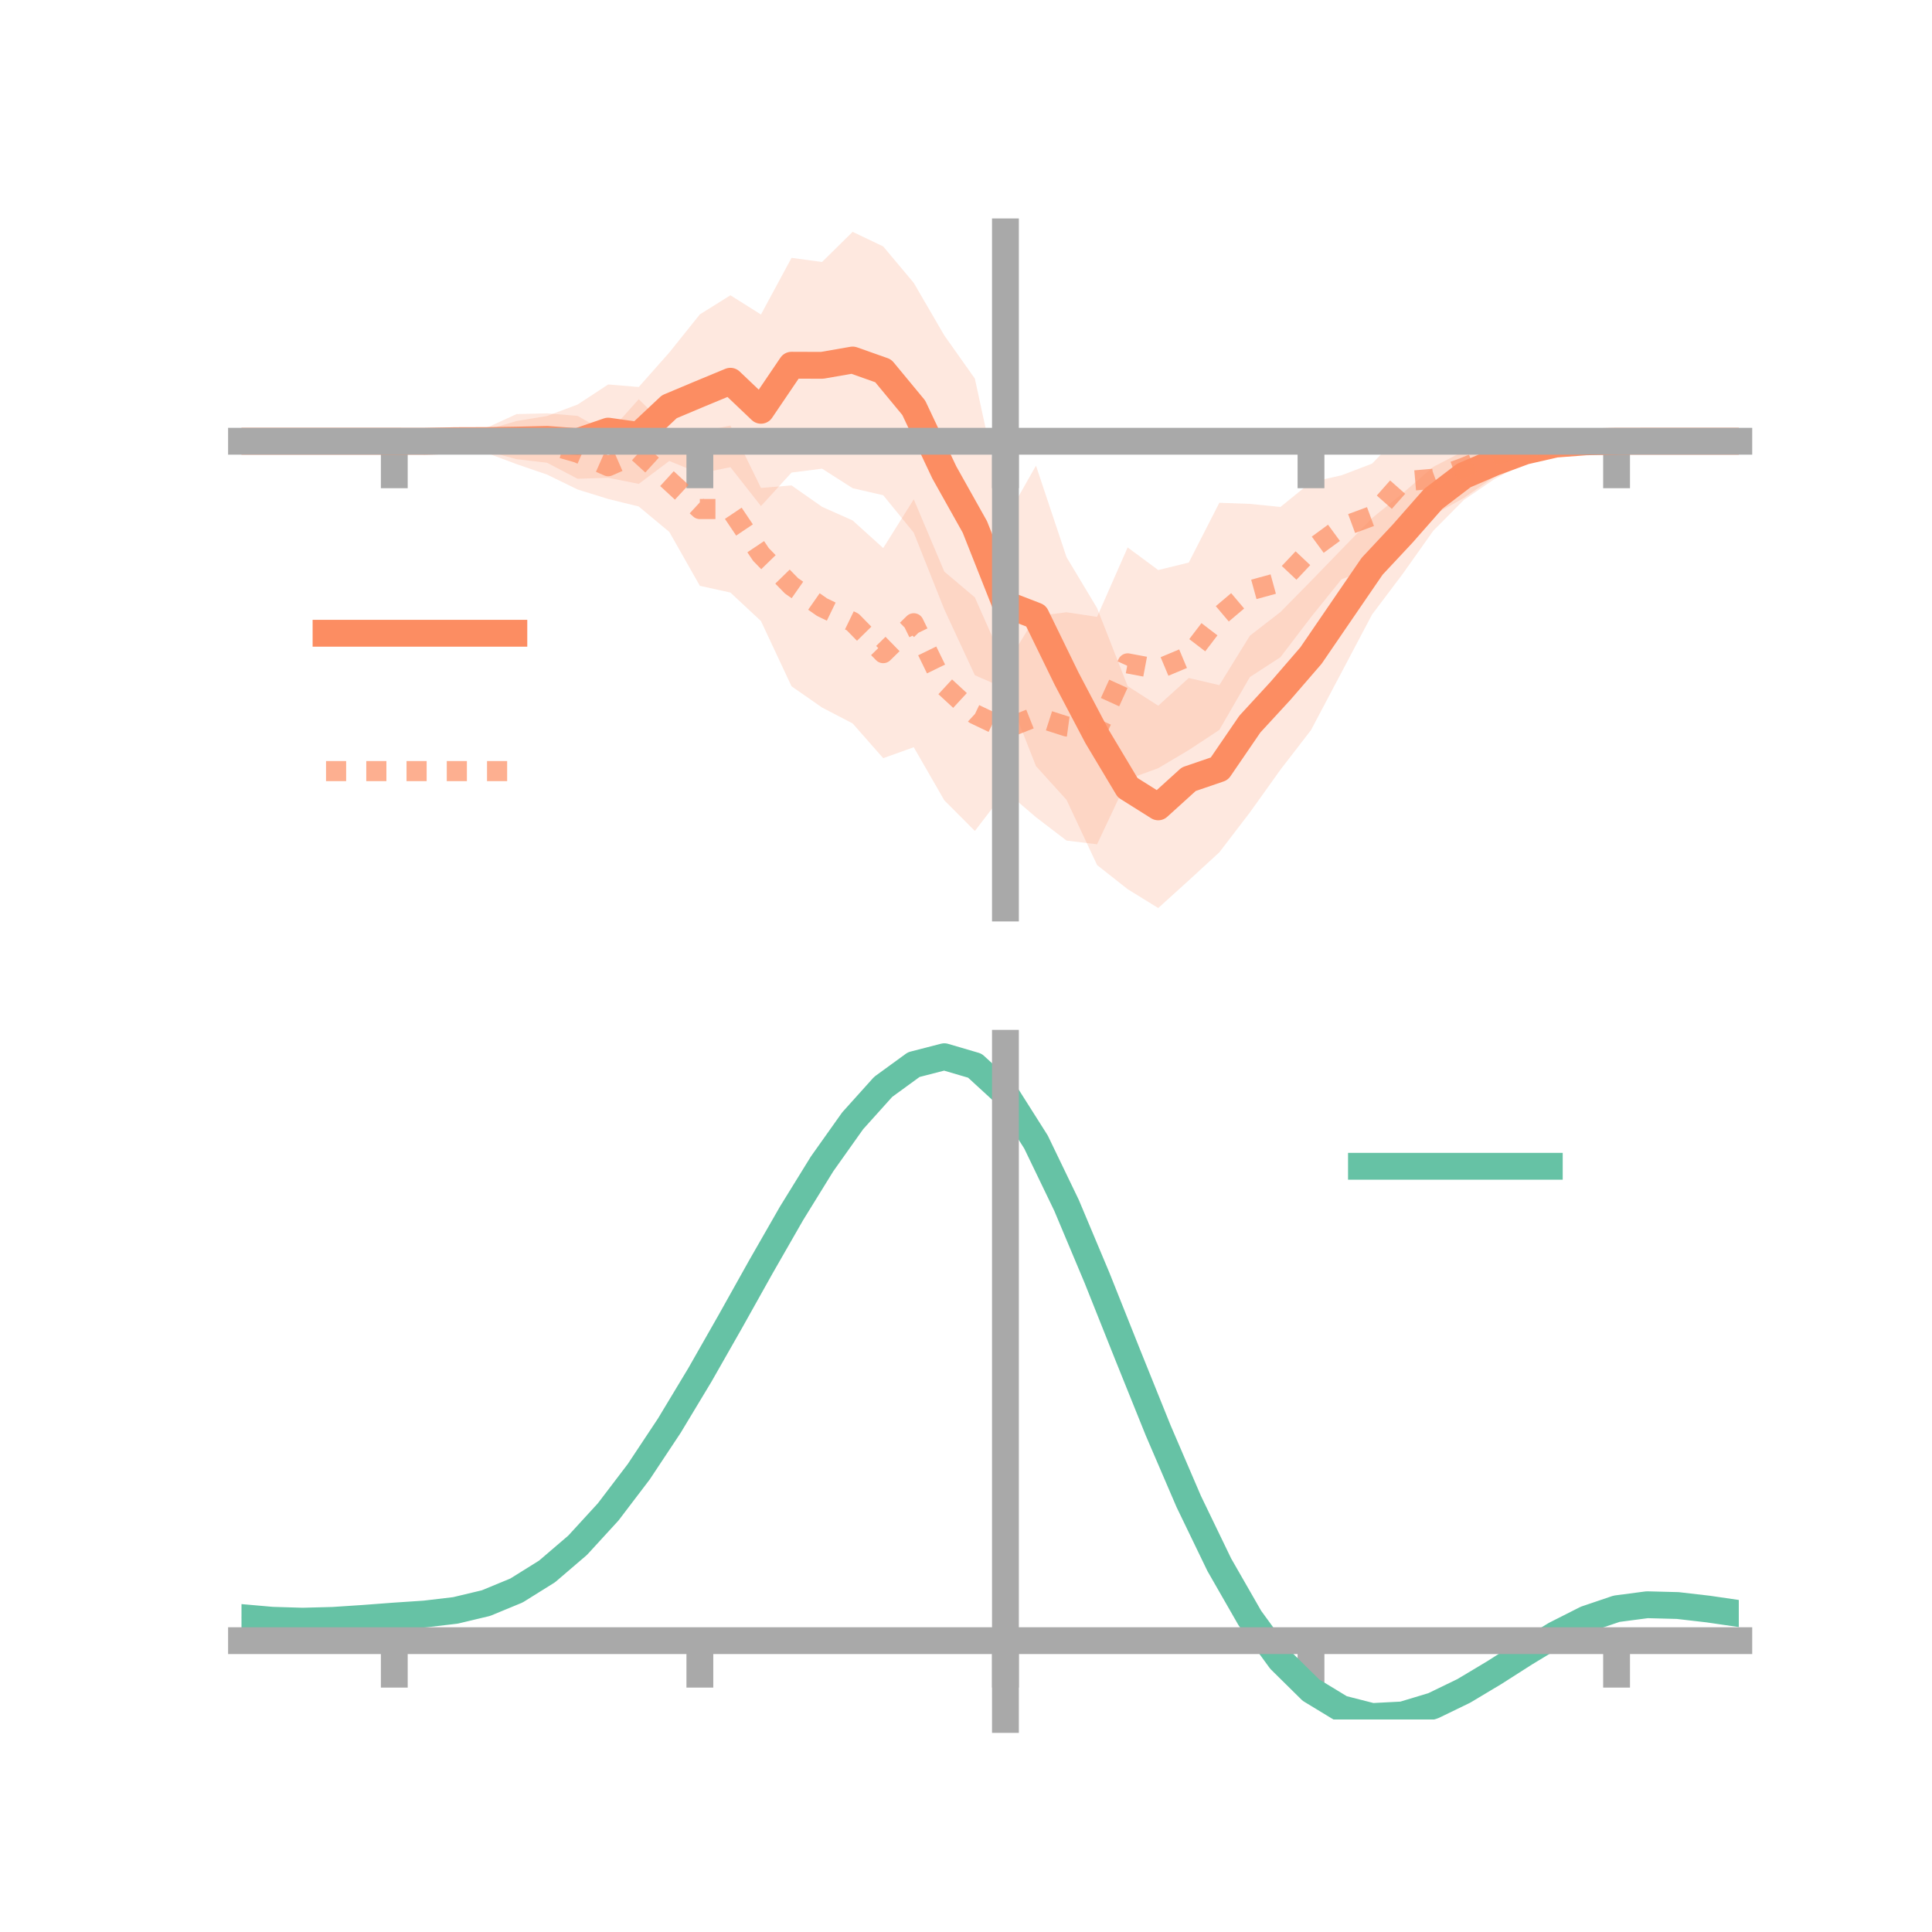 <?xml version="1.0" encoding="utf-8" standalone="no"?>
<!DOCTYPE svg PUBLIC "-//W3C//DTD SVG 1.1//EN"
  "http://www.w3.org/Graphics/SVG/1.1/DTD/svg11.dtd">
<!-- Created with matplotlib (https://matplotlib.org/) -->
<svg height="144pt" version="1.1" viewBox="0 0 144 144" width="144pt" xmlns="http://www.w3.org/2000/svg" xmlns:xlink="http://www.w3.org/1999/xlink">
 <defs>
  <style type="text/css">*{stroke-linecap:butt;stroke-linejoin:round;}</style>
 </defs>
 <g id="figure_1">
  <g id="patch_1">
   <path d="M 0 144 
L 144 144 
L 144 0 
L 0 0 
z
" style="fill:none;"/>
  </g>
  <g id="axes_1">
   <g id="patch_2">
    <path d="M 18 67.68 
L 129.6 67.68 
L 129.6 17.28 
L 18 17.28 
z
" style="fill:none;"/>
   </g>
   <g id="PolyCollection_1">
    <path clip-path="url(#p9b48486277)" d="M 18 32.889 
L 18 32.889 
L 20.278 32.889 
L 22.555 32.889 
L 24.833 32.889 
L 27.11 32.889 
L 29.388 32.889 
L 31.665 32.761 
L 33.943 32.362 
L 36.22 32.057 
L 38.498 31.381 
L 40.776 31.005 
L 43.053 30.151 
L 45.331 28.656 
L 47.608 28.845 
L 49.886 26.275 
L 52.163 23.433 
L 54.441 22.009 
L 56.718 23.442 
L 58.996 19.22 
L 61.273 19.526 
L 63.551 17.28 
L 65.829 18.368 
L 68.106 21.084 
L 70.384 25.003 
L 72.661 28.22 
L 74.939 38.728 
L 77.216 34.706 
L 79.494 41.531 
L 81.771 45.326 
L 84.049 51.139 
L 86.327 52.599 
L 88.604 50.533 
L 90.882 51.067 
L 93.159 47.381 
L 95.437 45.618 
L 97.714 43.305 
L 99.992 40.952 
L 102.269 38.615 
L 104.547 36.764 
L 106.824 34.802 
L 109.102 33.623 
L 111.38 33.222 
L 113.657 32.748 
L 115.935 32.613 
L 118.212 32.806 
L 120.49 32.889 
L 122.767 32.889 
L 125.045 32.889 
L 127.322 32.889 
L 129.6 32.889 
L 129.6 32.889 
L 129.6 32.889 
L 127.322 32.889 
L 125.045 32.889 
L 122.767 32.889 
L 120.49 32.89 
L 118.212 33.057 
L 115.935 33.594 
L 113.657 34.504 
L 111.38 35.713 
L 109.102 37.264 
L 106.824 39.565 
L 104.547 42.777 
L 102.269 45.798 
L 99.992 50.109 
L 97.714 54.417 
L 95.437 57.369 
L 93.159 60.555 
L 90.882 63.527 
L 88.604 65.619 
L 86.327 67.68 
L 84.049 66.274 
L 81.771 64.477 
L 79.494 59.618 
L 77.216 57.104 
L 74.939 51.323 
L 72.661 50.33 
L 70.384 45.423 
L 68.106 39.703 
L 65.829 36.911 
L 63.551 36.387 
L 61.273 34.932 
L 58.996 35.222 
L 56.718 37.72 
L 54.441 34.822 
L 52.163 35.286 
L 49.886 34.36 
L 47.608 36.065 
L 45.331 35.61 
L 43.053 35.685 
L 40.776 34.492 
L 38.498 34.223 
L 36.22 33.617 
L 33.943 33.326 
L 31.665 33.019 
L 29.388 32.889 
L 27.11 32.889 
L 24.833 32.889 
L 22.555 32.889 
L 20.278 32.889 
L 18 32.889 
z
" style="fill:#fc8d62;fill-opacity:0.2;"/>
   </g>
   <g id="PolyCollection_2">
    <path clip-path="url(#p9b48486277)" d="M 18 32.889 
L 18 32.889 
L 20.278 32.889 
L 22.555 32.889 
L 24.833 32.889 
L 27.11 32.889 
L 29.388 32.889 
L 31.665 32.627 
L 33.943 32.155 
L 36.22 31.91 
L 38.498 30.865 
L 40.776 30.808 
L 43.053 31 
L 45.331 32.306 
L 47.608 29.754 
L 49.886 32.019 
L 52.163 32.218 
L 54.441 31.712 
L 56.718 36.367 
L 58.996 36.18 
L 61.273 37.776 
L 63.551 38.792 
L 65.829 40.85 
L 68.106 37.216 
L 70.384 42.604 
L 72.661 44.527 
L 74.939 49.675 
L 77.216 45.917 
L 79.494 45.635 
L 81.771 45.978 
L 84.049 40.802 
L 86.327 42.488 
L 88.604 41.93 
L 90.882 37.474 
L 93.159 37.557 
L 95.437 37.786 
L 97.714 35.939 
L 99.992 35.426 
L 102.269 34.554 
L 104.547 32.194 
L 106.824 32.984 
L 109.102 32.593 
L 111.38 32.303 
L 113.657 32.454 
L 115.935 32.612 
L 118.212 32.846 
L 120.49 32.888 
L 122.767 32.889 
L 125.045 32.889 
L 127.322 32.889 
L 129.6 32.889 
L 129.6 32.889 
L 129.6 32.889 
L 127.322 32.889 
L 125.045 32.889 
L 122.767 32.889 
L 120.49 32.893 
L 118.212 33.085 
L 115.935 33.64 
L 113.657 34.104 
L 111.38 35.539 
L 109.102 37.118 
L 106.824 38.391 
L 104.547 39.574 
L 102.269 42.361 
L 99.992 43.171 
L 97.714 45.998 
L 95.437 48.984 
L 93.159 50.464 
L 90.882 54.403 
L 88.604 55.905 
L 86.327 57.256 
L 84.049 58.088 
L 81.771 62.928 
L 79.494 62.653 
L 77.216 60.911 
L 74.939 58.964 
L 72.661 61.936 
L 70.384 59.652 
L 68.106 55.694 
L 65.829 56.511 
L 63.551 53.922 
L 61.273 52.736 
L 58.996 51.151 
L 56.718 46.29 
L 54.441 44.165 
L 52.163 43.663 
L 49.886 39.646 
L 47.608 37.752 
L 45.331 37.19 
L 43.053 36.485 
L 40.776 35.374 
L 38.498 34.593 
L 36.22 33.737 
L 33.943 33.432 
L 31.665 33.054 
L 29.388 32.889 
L 27.11 32.889 
L 24.833 32.889 
L 22.555 32.889 
L 20.278 32.889 
L 18 32.889 
z
" style="fill:#fc8d62;fill-opacity:0.2;"/>
   </g>
   <g id="matplotlib.axis_1">
    <g id="xtick_1">
     <g id="line2d_1">
      <defs>
       <path d="M 0 0 
L 0 3.5 
" id="ma0d8257e27" style="stroke:#a9a9a9;stroke-width:2;"/>
      </defs>
      <g>
       <use style="fill:#a9a9a9;stroke:#a9a9a9;stroke-width:2;" x="29.388" xlink:href="#ma0d8257e27" y="32.889"/>
      </g>
     </g>
    </g>
    <g id="xtick_2">
     <g id="line2d_2">
      <g>
       <use style="fill:#a9a9a9;stroke:#a9a9a9;stroke-width:2;" x="52.163" xlink:href="#ma0d8257e27" y="32.889"/>
      </g>
     </g>
    </g>
    <g id="xtick_3">
     <g id="line2d_3">
      <g>
       <use style="fill:#a9a9a9;stroke:#a9a9a9;stroke-width:2;" x="74.939" xlink:href="#ma0d8257e27" y="32.889"/>
      </g>
     </g>
    </g>
    <g id="xtick_4">
     <g id="line2d_4">
      <g>
       <use style="fill:#a9a9a9;stroke:#a9a9a9;stroke-width:2;" x="97.714" xlink:href="#ma0d8257e27" y="32.889"/>
      </g>
     </g>
    </g>
    <g id="xtick_5">
     <g id="line2d_5">
      <g>
       <use style="fill:#a9a9a9;stroke:#a9a9a9;stroke-width:2;" x="120.49" xlink:href="#ma0d8257e27" y="32.889"/>
      </g>
     </g>
    </g>
   </g>
   <g id="matplotlib.axis_2"/>
   <g id="line2d_6">
    <path clip-path="url(#p9b48486277)" d="M 18 32.889 
L 20.278 32.889 
L 22.555 32.889 
L 24.833 32.889 
L 27.11 32.889 
L 29.388 32.889 
L 31.665 32.89 
L 33.943 32.844 
L 36.22 32.837 
L 38.498 32.802 
L 40.776 32.748 
L 43.053 32.918 
L 45.331 32.133 
L 47.608 32.455 
L 49.886 30.317 
L 52.163 29.359 
L 54.441 28.415 
L 56.718 30.581 
L 58.996 27.221 
L 61.273 27.229 
L 63.551 26.833 
L 65.829 27.639 
L 68.106 30.393 
L 70.384 35.213 
L 72.661 39.275 
L 74.939 45.025 
L 77.216 45.905 
L 79.494 50.574 
L 81.771 54.901 
L 84.049 58.707 
L 86.327 60.139 
L 88.604 58.076 
L 90.882 57.297 
L 93.159 53.968 
L 95.437 51.494 
L 97.714 48.861 
L 99.992 45.531 
L 102.269 42.207 
L 104.547 39.77 
L 106.824 37.183 
L 109.102 35.444 
L 111.38 34.467 
L 113.657 33.626 
L 115.935 33.103 
L 118.212 32.932 
L 120.49 32.89 
L 122.767 32.889 
L 125.045 32.889 
L 127.322 32.889 
L 129.6 32.889 
" style="fill:none;stroke:#fc8d62;stroke-linecap:square;stroke-width:2;"/>
   </g>
   <g id="line2d_7">
    <path clip-path="url(#p9b48486277)" d="M 18 32.889 
L 20.278 32.889 
L 22.555 32.889 
L 24.833 32.889 
L 27.11 32.889 
L 29.388 32.889 
L 31.665 32.841 
L 33.943 32.793 
L 36.22 32.824 
L 38.498 32.729 
L 40.776 33.091 
L 43.053 33.743 
L 45.331 34.748 
L 47.608 33.753 
L 49.886 35.833 
L 52.163 37.94 
L 54.441 37.938 
L 56.718 41.329 
L 58.996 43.666 
L 61.273 45.256 
L 63.551 46.357 
L 65.829 48.68 
L 68.106 46.455 
L 70.384 51.128 
L 72.661 53.231 
L 74.939 54.32 
L 77.216 53.414 
L 79.494 54.144 
L 81.771 54.453 
L 84.049 49.445 
L 86.327 49.872 
L 88.604 48.917 
L 90.882 45.938 
L 93.159 44.011 
L 95.437 43.385 
L 97.714 40.968 
L 99.992 39.299 
L 102.269 38.457 
L 104.547 35.884 
L 106.824 35.687 
L 109.102 34.856 
L 111.38 33.921 
L 113.657 33.279 
L 115.935 33.126 
L 118.212 32.965 
L 120.49 32.89 
L 122.767 32.889 
L 125.045 32.889 
L 127.322 32.889 
L 129.6 32.889 
" style="fill:none;stroke:#fc8d62;stroke-dasharray:1.5,1.5;stroke-dashoffset:0;stroke-opacity:0.7;stroke-width:1.5;"/>
   </g>
   <g id="patch_3">
    <path d="M 74.939 67.68 
L 74.939 17.28 
" style="fill:none;stroke:#a9a9a9;stroke-linecap:square;stroke-linejoin:miter;stroke-width:2;"/>
   </g>
   <g id="patch_4">
    <path d="M 129.6 67.68 
L 129.6 17.28 
" style="fill:none;"/>
   </g>
   <g id="patch_5">
    <path d="M 18 32.889 
L 129.6 32.889 
" style="fill:none;stroke:#a9a9a9;stroke-linecap:square;stroke-linejoin:miter;stroke-width:2;"/>
   </g>
   <g id="patch_6">
    <path d="M 18 17.28 
L 129.6 17.28 
" style="fill:none;"/>
   </g>
   <g id="legend_1">
    <g id="line2d_8">
     <path d="M 24.3 47.2 
L 38.3 47.2 
" style="fill:none;stroke:#fc8d62;stroke-linecap:square;stroke-width:2;"/>
    </g>
    <g id="line2d_9"/>
    <g id="text_1">
     <!--   -->
     <g transform="translate(43.9 49.65)scale(0.07 -0.07)">
      <defs>
       <path id="DejaVuSans-32"/>
      </defs>
      <use xlink:href="#DejaVuSans-32"/>
     </g>
    </g>
    <g id="line2d_10">
     <path d="M 24.3 57.474 
L 38.3 57.474 
" style="fill:none;stroke:#fc8d62;stroke-dasharray:1.5,1.5;stroke-dashoffset:0;stroke-opacity:0.7;stroke-width:1.5;"/>
    </g>
    <g id="line2d_11"/>
    <g id="text_2">
     <!--   -->
     <g transform="translate(43.9 59.924)scale(0.07 -0.07)">
      <use xlink:href="#DejaVuSans-32"/>
     </g>
    </g>
   </g>
  </g>
  <g id="axes_2">
   <g id="patch_7">
    <path d="M 18 128.16 
L 129.6 128.16 
L 129.6 77.76 
L 18 77.76 
z
" style="fill:none;"/>
   </g>
   <g id="PolyCollection_3">
    <path clip-path="url(#pae8d1464a4)" d="M 18 120.606 
L 18 120.521 
L 20.278 120.733 
L 22.555 120.804 
L 24.833 120.738 
L 27.11 120.579 
L 29.388 120.399 
L 31.665 120.241 
L 33.943 119.968 
L 36.22 119.418 
L 38.498 118.466 
L 40.776 117.02 
L 43.053 115.029 
L 45.331 112.483 
L 47.608 109.416 
L 49.886 105.894 
L 52.163 102.018 
L 54.441 97.918 
L 56.718 93.747 
L 58.996 89.681 
L 61.273 85.909 
L 63.551 82.629 
L 65.829 80.044 
L 68.106 78.356 
L 70.384 77.76 
L 72.661 78.442 
L 74.939 80.57 
L 77.216 84.223 
L 79.494 89.021 
L 81.771 94.527 
L 84.049 100.332 
L 86.327 106.077 
L 88.604 111.465 
L 90.882 116.259 
L 93.159 120.293 
L 95.437 123.465 
L 97.714 125.736 
L 99.992 127.13 
L 102.269 127.718 
L 104.547 127.608 
L 106.824 126.936 
L 109.102 125.851 
L 111.38 124.514 
L 113.657 123.088 
L 115.935 121.728 
L 118.212 120.59 
L 120.49 119.823 
L 122.767 119.525 
L 125.045 119.589 
L 127.322 119.861 
L 129.6 120.207 
L 129.6 120.318 
L 129.6 120.318 
L 127.322 119.998 
L 125.045 119.745 
L 122.767 119.691 
L 120.49 119.992 
L 118.212 120.767 
L 115.935 121.933 
L 113.657 123.339 
L 111.38 124.82 
L 109.102 126.209 
L 106.824 127.334 
L 104.547 128.034 
L 102.269 128.16 
L 99.992 127.585 
L 97.714 126.215 
L 95.437 123.995 
L 93.159 120.913 
L 90.882 117.008 
L 88.604 112.374 
L 86.327 107.167 
L 84.049 101.61 
L 81.771 95.992 
L 79.494 90.659 
L 77.216 86.01 
L 74.939 82.472 
L 72.661 80.418 
L 70.384 79.764 
L 68.106 80.343 
L 65.829 81.969 
L 63.551 84.451 
L 61.273 87.592 
L 58.996 91.197 
L 56.718 95.076 
L 54.441 99.047 
L 52.163 102.947 
L 49.886 106.63 
L 47.608 109.976 
L 45.331 112.892 
L 43.053 115.319 
L 40.776 117.228 
L 38.498 118.627 
L 36.22 119.556 
L 33.943 120.093 
L 31.665 120.357 
L 29.388 120.504 
L 27.11 120.668 
L 24.833 120.809 
L 22.555 120.862 
L 20.278 120.796 
L 18 120.606 
z
" style="fill:#66c2a5;fill-opacity:0.2;"/>
   </g>
   <g id="matplotlib.axis_3">
    <g id="xtick_6">
     <g id="line2d_12">
      <g>
       <use style="fill:#a9a9a9;stroke:#a9a9a9;stroke-width:2;" x="29.388" xlink:href="#ma0d8257e27" y="122.285"/>
      </g>
     </g>
    </g>
    <g id="xtick_7">
     <g id="line2d_13">
      <g>
       <use style="fill:#a9a9a9;stroke:#a9a9a9;stroke-width:2;" x="52.163" xlink:href="#ma0d8257e27" y="122.285"/>
      </g>
     </g>
    </g>
    <g id="xtick_8">
     <g id="line2d_14">
      <g>
       <use style="fill:#a9a9a9;stroke:#a9a9a9;stroke-width:2;" x="74.939" xlink:href="#ma0d8257e27" y="122.285"/>
      </g>
     </g>
    </g>
    <g id="xtick_9">
     <g id="line2d_15">
      <g>
       <use style="fill:#a9a9a9;stroke:#a9a9a9;stroke-width:2;" x="97.714" xlink:href="#ma0d8257e27" y="122.285"/>
      </g>
     </g>
    </g>
    <g id="xtick_10">
     <g id="line2d_16">
      <g>
       <use style="fill:#a9a9a9;stroke:#a9a9a9;stroke-width:2;" x="120.49" xlink:href="#ma0d8257e27" y="122.285"/>
      </g>
     </g>
    </g>
   </g>
   <g id="matplotlib.axis_4"/>
   <g id="line2d_17">
    <path clip-path="url(#pae8d1464a4)" d="M 18 120.564 
L 20.278 120.764 
L 22.555 120.833 
L 24.833 120.773 
L 27.11 120.623 
L 29.388 120.451 
L 31.665 120.299 
L 33.943 120.03 
L 36.22 119.487 
L 38.498 118.546 
L 40.776 117.124 
L 43.053 115.174 
L 45.331 112.688 
L 47.608 109.696 
L 49.886 106.262 
L 52.163 102.483 
L 54.441 98.483 
L 56.718 94.412 
L 58.996 90.439 
L 61.273 86.75 
L 63.551 83.54 
L 65.829 81.007 
L 68.106 79.35 
L 70.384 78.762 
L 72.661 79.43 
L 74.939 81.521 
L 77.216 85.116 
L 79.494 89.84 
L 81.771 95.259 
L 84.049 100.971 
L 86.327 106.622 
L 88.604 111.919 
L 90.882 116.634 
L 93.159 120.603 
L 95.437 123.73 
L 97.714 125.975 
L 99.992 127.358 
L 102.269 127.939 
L 104.547 127.821 
L 106.824 127.135 
L 109.102 126.03 
L 111.38 124.667 
L 113.657 123.213 
L 115.935 121.831 
L 118.212 120.679 
L 120.49 119.907 
L 122.767 119.608 
L 125.045 119.667 
L 127.322 119.93 
L 129.6 120.263 
" style="fill:none;stroke:#66c2a5;stroke-linecap:square;stroke-width:2;"/>
   </g>
   <g id="patch_8">
    <path d="M 74.939 128.16 
L 74.939 77.76 
" style="fill:none;stroke:#a9a9a9;stroke-linecap:square;stroke-linejoin:miter;stroke-width:2;"/>
   </g>
   <g id="patch_9">
    <path d="M 129.6 128.16 
L 129.6 77.76 
" style="fill:none;"/>
   </g>
   <g id="patch_10">
    <path d="M 18 122.285 
L 129.6 122.285 
" style="fill:none;stroke:#a9a9a9;stroke-linecap:square;stroke-linejoin:miter;stroke-width:2;"/>
   </g>
   <g id="patch_11">
    <path d="M 18 77.76 
L 129.6 77.76 
" style="fill:none;"/>
   </g>
   <g id="legend_2">
    <g id="line2d_18">
     <path d="M 101.475 86.929 
L 115.475 86.929 
" style="fill:none;stroke:#66c2a5;stroke-linecap:square;stroke-width:2;"/>
    </g>
    <g id="line2d_19"/>
    <g id="text_3">
     <!--   -->
     <g transform="translate(121.075 89.379)scale(0.07 -0.07)">
      <use xlink:href="#DejaVuSans-32"/>
     </g>
    </g>
   </g>
  </g>
 </g>
 <defs>
  <clipPath id="p9b48486277">
   <rect height="50.4" width="111.6" x="18" y="17.28"/>
  </clipPath>
  <clipPath id="pae8d1464a4">
   <rect height="50.4" width="111.6" x="18" y="77.76"/>
  </clipPath>
 </defs>
</svg>
